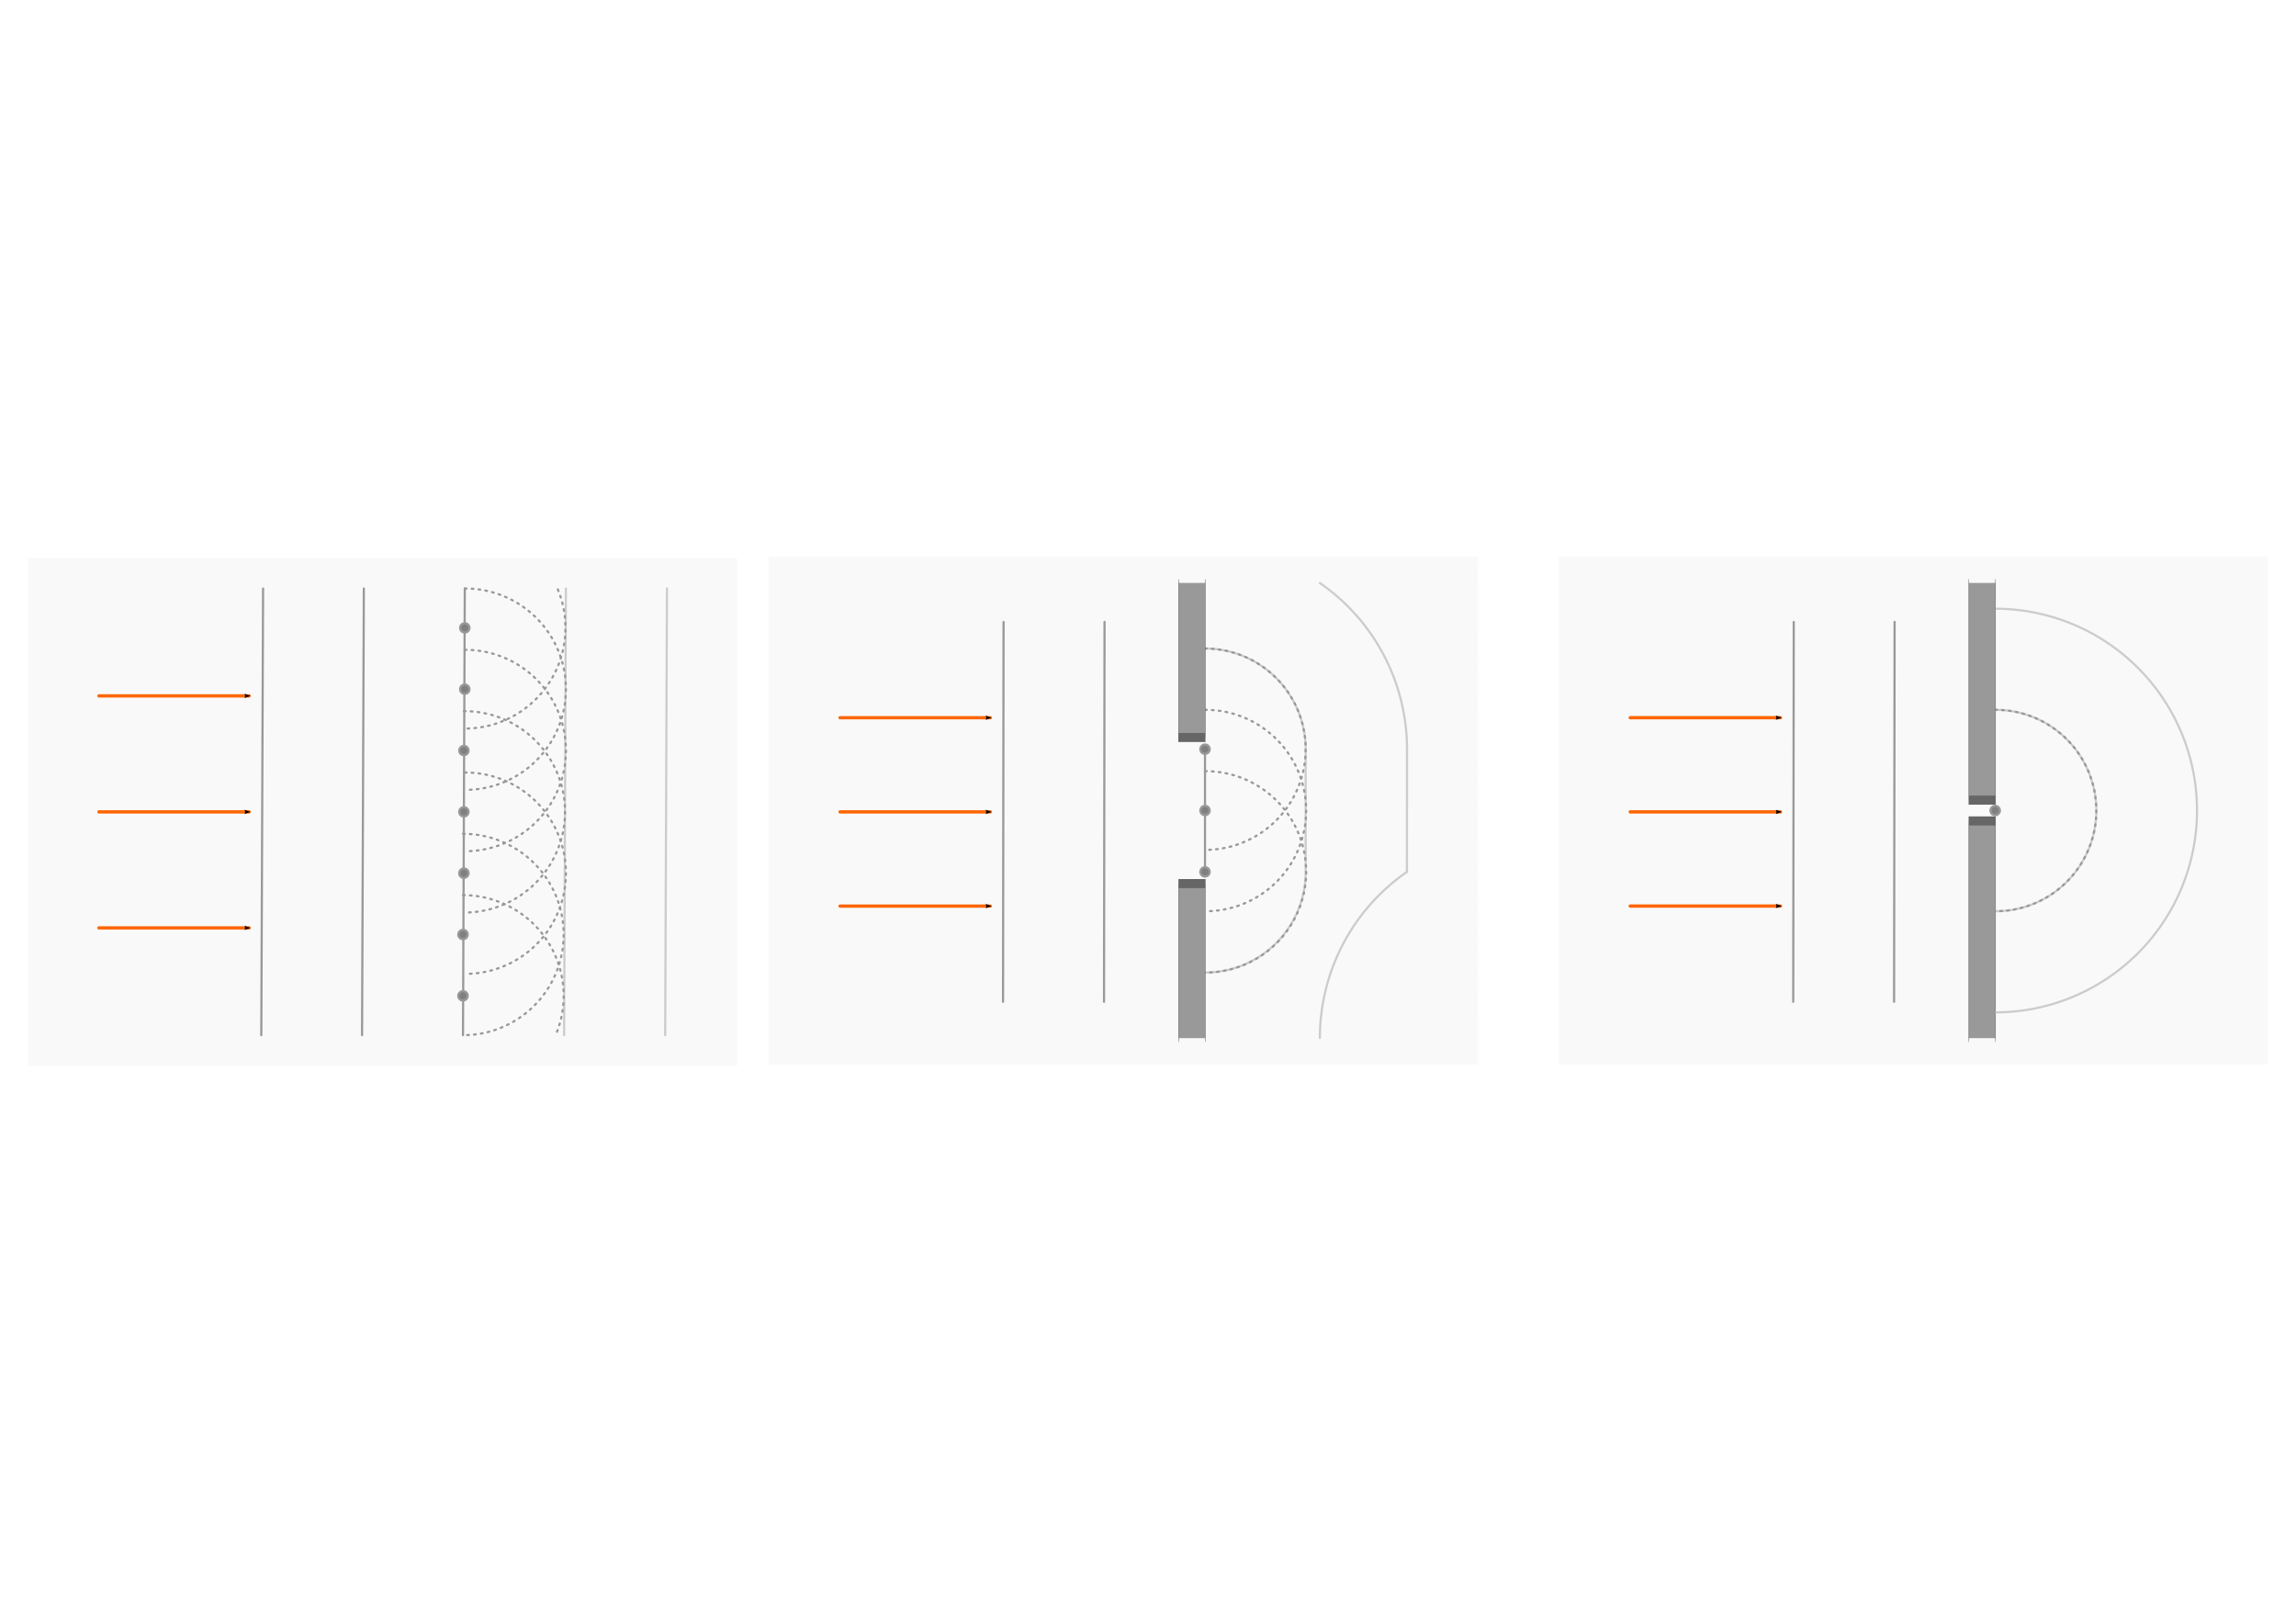<svg xmlns="http://www.w3.org/2000/svg" width="1052.362" height="744.094"><title>Beugungsmuster von Lichtwellen</title><defs><marker id="a" orient="auto" overflow="visible"><path transform="scale(-.6)" d="M8.719 4.034L-2.207.016 8.719-4.002c-1.746 2.372-1.736 5.618 0 8.036z" font-size="12" fill-rule="evenodd" stroke-width=".625" stroke-linejoin="round"/></marker></defs><path style="marker:none" color="#000" fill="#fff" stroke="#fff" stroke-linecap="round" stroke-linejoin="round" stroke-dasharray="1,2" overflow="visible" d="M5.994 233.66h1040.374v276.775H5.994z"/><path style="marker:none" color="#000" fill="#f9f9f9" stroke="#f9f9f9" stroke-width=".427" stroke-linecap="round" stroke-dasharray="1.282,2.564" overflow="visible" d="M12.984 255.797h324.82v232.5H12.984zM352.381 255.197h324.82v232.5h-324.82z"/><path d="M259.37 269.698l-.82 204.699" fill="none" stroke="#ccc" stroke-linecap="round"/><path d="M120.585 269.698l-.82 204.699M166.765 269.698l-.82 204.699" fill="none" stroke="#999" stroke-linecap="round"/><path d="M213.032 269.698a46.142 46.142 0 1 1 0 92.283" style="marker:none" color="#000" fill="none" stroke="#999" stroke-width="1" stroke-linecap="round" stroke-linejoin="round" stroke-dasharray=".79,2.371" overflow="visible"/><path d="M213.032 269.698l-.82 204.699" fill="none" stroke="#999" stroke-linecap="round"/><path style="marker:none" d="M214.544 317.35a2.137 2.137 0 1 1-3.023-3.022 2.137 2.137 0 1 1 3.023 3.023zM214.133 373.559a2.137 2.137 0 1 1-3.022-3.023 2.137 2.137 0 1 1 3.022 3.023zM213.723 429.766a2.137 2.137 0 1 1-3.022-3.022 2.137 2.137 0 1 1 3.022 3.022z" color="#000" fill="gray" stroke="#999" stroke-linecap="round" stroke-linejoin="round" overflow="visible"/><path style="marker:none" d="M212.622 325.906a46.142 46.142 0 1 1 0 92.283M212.212 382.113a46.142 46.142 0 1 1 0 92.284" color="#000" fill="none" stroke="#999" stroke-width="1" stroke-linecap="round" stroke-linejoin="round" stroke-dasharray=".79,2.371" overflow="visible"/><path d="M214.133 345.455a2.137 2.137 0 1 1-3.022-3.023 2.137 2.137 0 1 1 3.022 3.023zM214.544 289.247a2.137 2.137 0 1 1-3.023-3.022 2.137 2.137 0 1 1 3.023 3.022zM214.133 401.662a2.137 2.137 0 1 1-3.022-3.022 2.137 2.137 0 1 1 3.022 3.022zM213.723 457.87a2.137 2.137 0 1 1-3.022-3.022 2.137 2.137 0 1 1 3.022 3.022z" style="marker:none" color="#000" fill="gray" stroke="#999" stroke-linecap="round" stroke-linejoin="round" overflow="visible"/><path style="marker:none" d="M213.032 297.802a46.142 46.142 0 1 1 0 92.283M213.032 354.01a46.142 46.142 0 1 1 0 92.283M212.212 410.217a46.142 46.142 0 0 1 42.593 63.886M255.673 270.105a46.142 46.142 0 0 1-42.64 63.773" color="#000" fill="none" stroke="#999" stroke-width="1" stroke-linecap="round" stroke-linejoin="round" stroke-dasharray=".79,2.371" overflow="visible"/><path d="M45.33 680.33H114.2M45.33 627.173H114.2M45.33 733.486H114.2" fill="none" stroke="#f60" stroke-width="1.5" stroke-linecap="round" marker-end="url(#a)" transform="translate(0 -308.268)"/><path d="M305.707 269.698l-.82 204.699M598.45 343.344v56.208" fill="none" stroke="#ccc" stroke-linecap="round"/><path d="M459.98 285.008l-.24 174.078" fill="none" stroke="#999" stroke-linecap="round"/><path style="marker:none" d="M552.308 297.202a46.142 46.142 0 0 1 46.142 46.142" color="#000" fill="none" stroke="#ccc" stroke-width="1" stroke-linecap="round" stroke-linejoin="round" overflow="visible"/><path d="M552.308 343.344v56.208" fill="none" stroke="#999" stroke-linecap="round"/><path style="marker:none" d="M553.82 372.959a2.137 2.137 0 1 1-3.023-3.022 2.137 2.137 0 1 1 3.022 3.022z" color="#000" fill="gray" stroke="#999" stroke-linecap="round" stroke-linejoin="round" overflow="visible"/><path d="M552.308 325.306a46.142 46.142 0 1 1 0 92.283" style="marker:none" color="#000" fill="none" stroke="#999" stroke-width="1" stroke-linecap="round" stroke-linejoin="round" stroke-dasharray=".79,2.371" overflow="visible"/><path d="M598.45 399.552a46.142 46.142 0 0 1-46.142 46.141" style="marker:none" color="#000" fill="none" stroke="#ccc" stroke-width="1" stroke-linecap="round" stroke-linejoin="round" overflow="visible"/><path style="marker:none" d="M553.82 344.855a2.137 2.137 0 1 1-3.023-3.022 2.137 2.137 0 1 1 3.022 3.022zM553.82 401.063a2.137 2.137 0 1 1-3.023-3.023 2.137 2.137 0 1 1 3.022 3.023z" color="#000" fill="gray" stroke="#999" stroke-linecap="round" stroke-linejoin="round" overflow="visible"/><path d="M552.308 297.202a46.142 46.142 0 1 1 0 92.284" style="marker:none" color="#000" fill="none" stroke="#999" stroke-width="1" stroke-linecap="round" stroke-linejoin="round" stroke-dasharray=".79,2.371" overflow="visible"/><path d="M605.001 267.21a92.59 92.59 0 0 1 39.897 76.134" style="marker:none" color="#000" fill="none" stroke="#ccc" stroke-width="1" stroke-linecap="round" stroke-linejoin="round" overflow="visible"/><path d="M644.898 343.344l-.038 56.208" fill="none" stroke="#ccc" stroke-linecap="round"/><path style="marker:none" d="M552.308 353.41a46.142 46.142 0 1 1 0 92.283" color="#000" fill="none" stroke="#999" stroke-width="1" stroke-linecap="round" stroke-linejoin="round" stroke-dasharray=".79,2.371" overflow="visible"/><path d="M385.016 680.33h68.869M385.016 637.187h68.869M385.016 723.5h68.869" fill="none" stroke="#f60" stroke-width="1.5" stroke-linecap="round" marker-end="url(#a)" transform="translate(0 -308.268)"/><path d="M506.264 285.008l-.24 174.078" fill="none" stroke="#999" stroke-linecap="round"/><path style="marker:none" d="M604.963 475.685a92.59 92.59 0 0 1 39.897-76.133" color="#000" fill="none" stroke="#ccc" stroke-width="1" stroke-linecap="round" stroke-linejoin="round" overflow="visible"/><path style="marker:none" color="#000" fill="#f9f9f9" stroke="#f9f9f9" stroke-width=".427" stroke-linecap="round" stroke-dasharray="1.282,2.564" overflow="visible" d="M714.558 255.197h324.82v232.5h-324.82z"/><path d="M822.158 285.008l-.24 174.078" fill="none" stroke="#999" stroke-linecap="round"/><path d="M915.997 372.959a2.137 2.137 0 1 1-3.022-3.022 2.137 2.137 0 1 1 3.022 3.022z" style="marker:none" color="#000" fill="gray" stroke="#999" stroke-linecap="round" stroke-linejoin="round" overflow="visible"/><path style="marker:none" d="M914.486 325.306a46.142 46.142 0 1 1 0 92.283" color="#000" fill="none" stroke="#ccc" stroke-width="1" stroke-linecap="round" stroke-linejoin="round" overflow="visible"/><path style="marker:none" d="M914.486 325.306a46.142 46.142 0 1 1 0 92.283" color="#000" fill="none" stroke="#999" stroke-width="1" stroke-linecap="round" stroke-linejoin="round" stroke-dasharray=".79,2.371" overflow="visible"/><path d="M747.194 680.33h68.868M747.194 637.173h68.868M747.194 723.486h68.868" fill="none" stroke="#f60" stroke-width="1.5" stroke-linecap="round" marker-end="url(#a)" transform="translate(0 -308.268)"/><path d="M868.382 285.008l-.24 174.078" fill="none" stroke="#999" stroke-linecap="round"/><path style="marker:none" color="#000" fill="#999" overflow="visible" d="M902.432 366.576h12.214v-99.432h-12.214z"/><path d="M564.72 569.063v78.8H397.433v-78.8" fill="none" stroke="#666" stroke-width="3.294" stroke-linecap="round" transform="matrix(.073 0 0 1.262 873.408 -450.926)"/><path style="marker:none" color="#000" fill="#999" overflow="visible" d="M902.432 376.32h12.214v99.431h-12.214z"/><path d="M564.72 569.063v78.8H397.433v-78.8" fill="none" stroke="#666" stroke-width="3.294" stroke-linecap="round" transform="matrix(.073 0 0 -1.262 873.408 1193.821)"/><path d="M915.204 278.96a92.49 92.49 0 0 1-.195 184.976" style="marker:none" color="#000" fill="none" stroke="#ccc" stroke-width=".999" stroke-linecap="round" stroke-linejoin="round" overflow="visible"/><g><path style="marker:none" color="#000" fill="#999" overflow="visible" d="M540.206 337.87h12.213v-70.727h-12.213z"/><path d="M564.72 569.063v56.05H397.433v-56.05" fill="none" stroke="#666" stroke-width="3.294" stroke-linecap="round" transform="matrix(.073 0 0 1.262 511.182 -450.926)"/><g><path style="marker:none" color="#000" fill="#999" overflow="visible" d="M540.206 405.026h12.213v70.727h-12.213z"/><path d="M564.72 569.063l.666 56.05H398.098l-.666-56.05" fill="none" stroke="#666" stroke-width="3.294" stroke-linecap="round" transform="matrix(.073 0 0 -1.262 511.182 1193.822)"/></g></g></svg>
